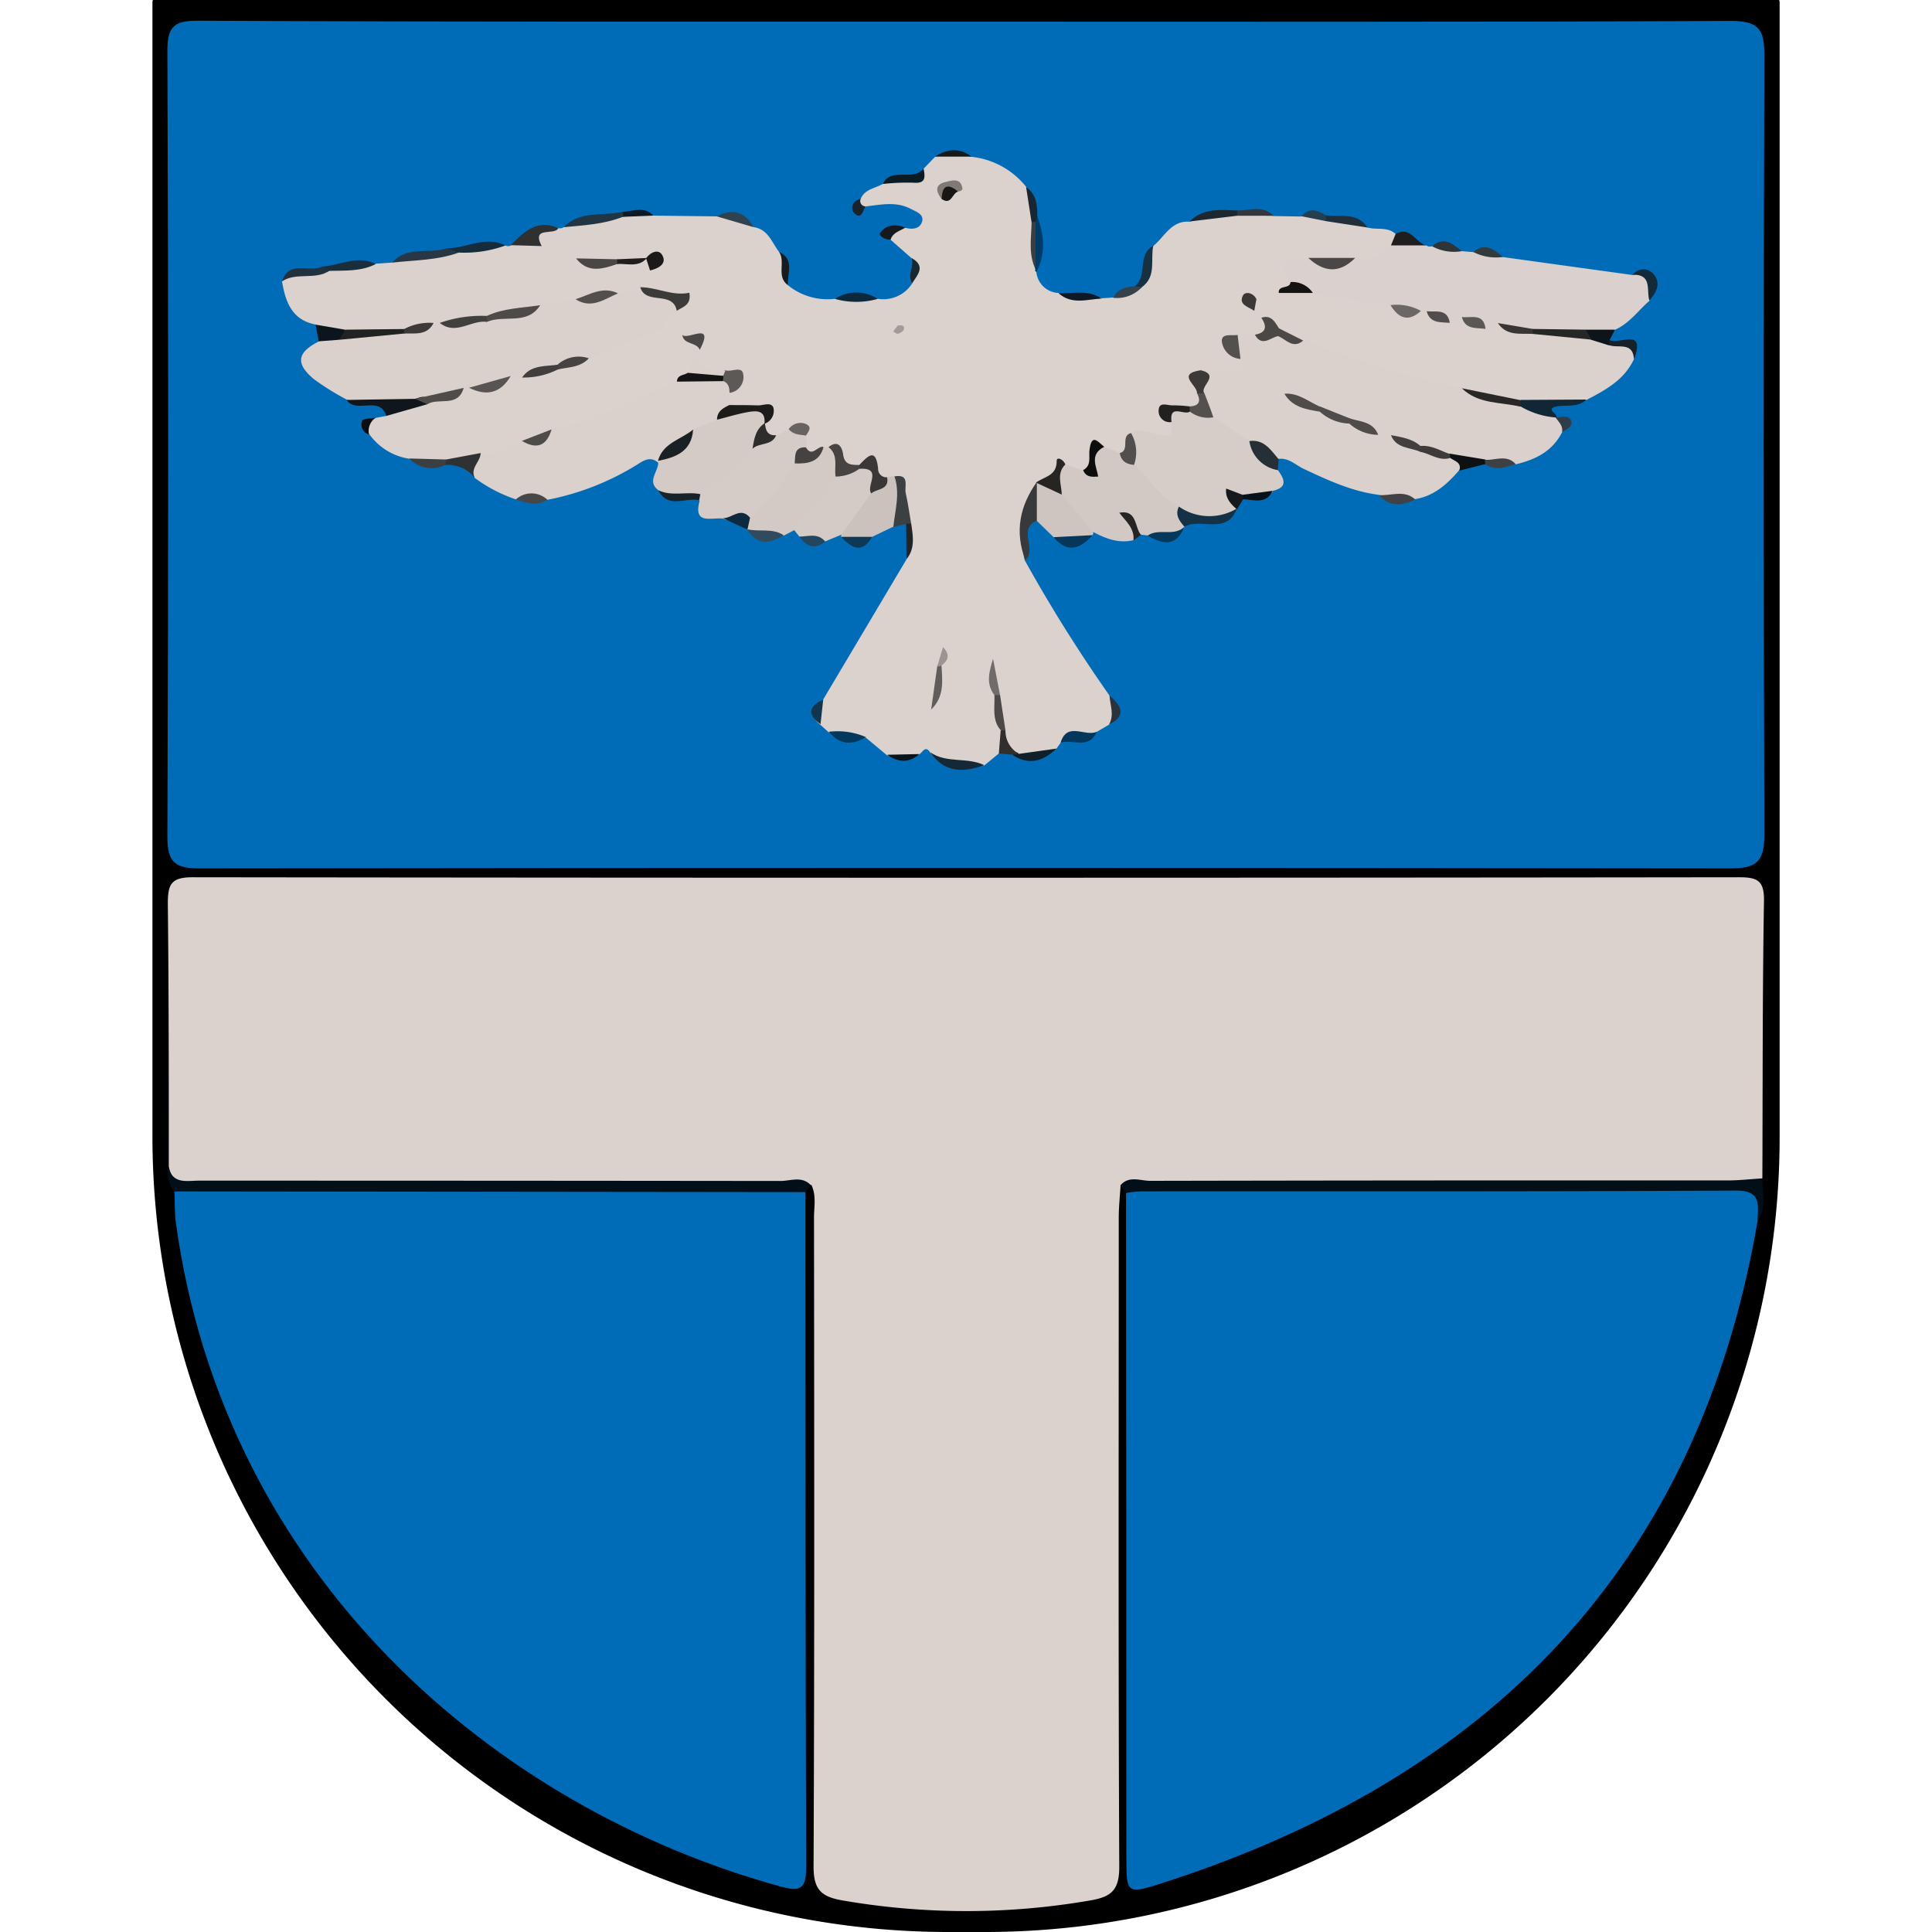 <svg id="Layer_1" data-name="Layer 1" xmlns="http://www.w3.org/2000/svg" viewBox="0 0 300 300"><defs><style>.cls-1{fill:#006cb7;}.cls-2{fill:#dbd1cd;}.cls-3{fill:#020f19;}.cls-4{fill:#dad1cd;}.cls-5{fill:#dad0cd;}.cls-6{fill:#dad0cc;}.cls-7{fill:#d4cbc7;}.cls-8{fill:#d6ccc8;}.cls-9{fill:#d5ccc8;}.cls-10{fill:#d6cdc9;}.cls-11{fill:#d2c9c5;}.cls-12{fill:#d3c9c5;}.cls-13{fill:#d4cac6;}.cls-14{fill:#cec5c1;}.cls-15{fill:#cbc2be;}.cls-16{fill:#37393a;}.cls-17{fill:#112736;}.cls-18{fill:#10171c;}.cls-19{fill:#3d4043;}.cls-20{fill:#153146;}.cls-21{fill:#2e3031;}.cls-22{fill:#283743;}.cls-23{fill:#223542;}.cls-24{fill:#272f36;}.cls-25{fill:#152835;}.cls-26{fill:#162c3b;}.cls-27{fill:#03365a;}.cls-28{fill:#304b5e;}.cls-29{fill:#1a2d3b;}.cls-30{fill:#21323e;}.cls-31{fill:#183142;}.cls-32{fill:#303133;}.cls-33{fill:#142a39;}.cls-34{fill:#1f1d1d;}.cls-35{fill:#03385e;}.cls-36{fill:#0b1b26;}.cls-37{fill:#0d151b;}.cls-38{fill:#404245;}.cls-39{fill:#172229;}.cls-40{fill:#1d272f;}.cls-41{fill:#0b151d;}.cls-42{fill:#003c67;}.cls-43{fill:#212f3a;}.cls-44{fill:#05385c;}.cls-45{fill:#31414d;}.cls-46{fill:#262524;}.cls-47{fill:#0e1113;}.cls-48{fill:#3c3f42;}.cls-49{fill:#0e3856;}.cls-50{fill:#10202b;}.cls-51{fill:#05375b;}.cls-52{fill:#454749;}.cls-53{fill:#0c293d;}.cls-54{fill:#182631;}.cls-55{fill:#212427;}.cls-56{fill:#303337;}.cls-57{fill:#34393c;}.cls-58{fill:#23465f;}.cls-59{fill:#0c283c;}.cls-60{fill:#0d1923;}.cls-61{fill:#2a333b;}.cls-62{fill:#15191d;}.cls-63{fill:#182127;}.cls-64{fill:#3d4044;}.cls-65{fill:#161c20;}.cls-66{fill:#253e50;}.cls-67{fill:#33373b;}.cls-68{fill:#35424c;}.cls-69{fill:#16191c;}.cls-70{fill:#302f2e;}.cls-71{fill:#14191c;}.cls-72{fill:#303d48;}.cls-73{fill:#0a1a26;}.cls-74{fill:#11354e;}.cls-75{fill:#08121a;}.cls-76{fill:#18232c;}.cls-77{fill:#08131a;}.cls-78{fill:#0b0e10;}.cls-79{fill:#182833;}.cls-80{fill:#3a3736;}.cls-81{fill:#1d1c1b;}.cls-82{fill:#3d3b39;}.cls-83{fill:#464342;}.cls-84{fill:#4b4746;}.cls-85{fill:#53504e;}.cls-86{fill:#272524;}.cls-87{fill:#4a4645;}.cls-88{fill:#5d5957;}.cls-89{fill:#454241;}.cls-90{fill:#605c5a;}.cls-91{fill:#54504e;}.cls-92{fill:#716c69;}.cls-93{fill:#524e4d;}.cls-94{fill:#222120;}.cls-95{fill:#4a4745;}.cls-96{fill:#807a77;}.cls-97{fill:#141312;}.cls-98{fill:#3c3938;}.cls-99{fill:#2f2d2c;}.cls-100{fill:#686361;}.cls-101{fill:#4d4948;}.cls-102{fill:#0e0d0d;}.cls-103{fill:#4a4746;}.cls-104{fill:#1b1a19;}.cls-105{fill:#181716;}.cls-106{fill:#a39b98;}.cls-107{fill:#9c9492;}.cls-108{fill:#292827;}.cls-109{fill:#262626;}.cls-110{fill:#383534;}.cls-111{fill:#6c6765;}.cls-112{fill:#5b5755;}.cls-113{fill:#4c4847;}.cls-114{fill:#514d4c;}.cls-115{fill:#222;}.cls-116{fill:#4d4a48;}.cls-117{fill:#585453;}.cls-118{fill:#4f4c4a;}.cls-119{fill:#534f4d;}.cls-120{fill:#42403e;}.cls-121{fill:#413e3d;}.cls-122{fill:#474342;}.cls-123{fill:#141313;}.cls-124{fill:#4f4b49;}.cls-125{fill:#504c4b;}.cls-126{fill:#42403f;}.cls-127{fill:#3e3b3a;}.cls-128{fill:#1b2024;}</style></defs><path d="M24.66-.61H275.34a1,1,0,0,1,1,1V176.59A123.39,123.39,0,0,1,152.94,300h-5.65A123.62,123.62,0,0,1,23.67,176.37V.38a1,1,0,0,1,1-1Z"/><path class="cls-1" d="M150.08,3.36c39.57,0,79.14.08,118.71-.11,4.37,0,5.19,1.36,5.18,5.37q-.21,60.51,0,121c0,4.37-1.37,5.23-5.41,5.22q-118.71-.15-237.42,0c-3.88,0-5.17-.78-5.15-5q.25-61,0-121.94c0-4,1.21-4.7,4.88-4.68C70.63,3.41,110.35,3.36,150.08,3.36Z"/><path class="cls-2" d="M174,184.07c-.1,1.67-.28,3.34-.28,5,0,33.6-.08,67.2.08,100.8,0,3.53-1.15,4.65-4.4,5.21a112.6,112.6,0,0,1-38.67,0c-3.31-.58-4.41-1.77-4.4-5.27.15-33.6.1-67.2.07-100.8,0-1.65.38-3.36-.4-5-1.67,0-3.3.46-5,.46q-44.37,0-88.74,0c-2.61,0-5.37.19-6.05-3.34,0-13.6,0-27.19-.15-40.78,0-3,.47-4.14,3.87-4.13q120,.15,240.08,0c2.8,0,3.95.45,3.9,3.64-.24,14.36-.19,28.72-.25,43.07-1.36,1.6-3.23,1.5-5.06,1.51q-45,0-90.08,0C177,184.51,175.49,184.13,174,184.07Z"/><path class="cls-1" d="M272.93,189.54c-9.23,53.93-41.9,86.74-92.88,103-5,1.59-5.14,1.38-5.15-3.79q0-51.75-.05-103.5c1.07-1.52,2.71-1.18,4.18-1.19q44.81,0,89.59,0C273.38,184.07,273.5,184.3,272.93,189.54Z"/><path class="cls-1" d="M125.07,185.11c0,34.95,0,69.91.11,104.86,0,3.26-.88,3.83-3.86,3-44.54-12.19-86.39-48.14-94-103-.23-1.65-.16-3.34-.23-5,1.58-1.34,3.49-.91,5.28-.92q43.77,0,87.54,0C121.64,184.07,123.57,183.58,125.07,185.11Z"/><path class="cls-3" d="M272.93,189.54c0-2.34.7-4.69-3.39-4.67-30.81.17-61.62.1-92.42.12a19.48,19.48,0,0,0-2.27.26c-.29-.39-.59-.78-.88-1.18,1.33-1.58,3.12-.7,4.65-.71q44.79-.09,89.57-.06c1.82,0,3.64-.21,5.46-.32C273.6,185.19,274.38,187.48,272.93,189.54Z"/><path class="cls-3" d="M125.07,185.11,27,185a5.37,5.37,0,0,1-.85-3.83c.65,2.78,2.87,2.16,4.77,2.16q45.15,0,90.3.05c1.55,0,3.34-.83,4.71.69Z"/><path class="cls-2" d="M212.35,35.33c1.44.41,3.11-.17,4.36,1,.77.73.52,1.55.21,2.38-1.85,2.47-4.43,3-7.32,2.79a23.06,23.06,0,0,0-5.63.07c-1.46.23-2.76.65-2.92,2.44A4.21,4.21,0,0,1,199,46.35a14.12,14.12,0,0,1-2.68.91.59.59,0,0,0,0,.72,5.43,5.43,0,0,1,.81,1.39,2.72,2.72,0,0,1-1.67,3.75,10.74,10.74,0,0,1-2.29.48c-1.26.79.21,1.31.22,2A2.23,2.23,0,0,1,193,58c-1.43,1.24-3.19,1-4.87,1.11-1.07.4-1.11,1.29-1.06,2.24a2.52,2.52,0,0,1-1.91,2.82c-1.05.35-2.84-.23-2.44,1.95a2.81,2.81,0,0,1-.43,1.7c-1.62,1.69-3.81.55-5.65,1.12-.89.69-1.42,1.82-2.59,2.17-.89.29-1.83.19-2.72.43-1.15.43-1.56,1.79-2.72,2.17a21.32,21.32,0,0,1-2.87.3c-1.35.36-2.2,1.61-3.52,2a5.91,5.91,0,0,0-.86.8c-1.81,3.16-3.13,6.42-2.25,10.17A234.47,234.47,0,0,0,172.28,108c.51,1.53,1.88,3.07-.09,4.54l-1.9,1.11c-1.65,1.27-4,.07-5.6,1.69l-.65.92c-1.76.9-3.55,1.68-5.61,1.23-1.56-.79-3-1.65-2.59-3.78a13.38,13.38,0,0,1-.93-5.56,11.9,11.9,0,0,1-.79-6.13,11.79,11.79,0,0,0,.78,6.13,14,14,0,0,0,.94,5.61c-.25,1.08.75,2.45-.74,3.24l-2.28,1.87c-2.86-.4-6,.57-8.37-2-.79-1.24-1.19,0-1.74.28a7,7,0,0,1-5,.11l-3.29-2.74a13.62,13.62,0,0,1-5.76-.83l-1.3-1.17c-1.94-1.5-.54-2.64.42-3.83l12.93-21.75a14.28,14.28,0,0,0,.44-5c-1.57-1.8-1.3-4.46-2.93-6.23a11,11,0,0,0-1.08-.43c-1.42-.47-2.09-2.4-3.94-2-2,.27-3.19-1.22-4.63-2.14a5.88,5.88,0,0,0-1.11,0,2.89,2.89,0,0,1-3-1.18,9.15,9.15,0,0,1-.67-1.42,1.16,1.16,0,0,0-1.25-.38,7.08,7.08,0,0,1-2.22.41A2.5,2.5,0,0,1,118,66.75a7.5,7.5,0,0,1-.29-1.13c-.86-2.27-3.7-.66-4.81-2.43a2.74,2.74,0,0,1-.44-1.76c0-1,2-2.85-1.09-2.63-1.69,0-3.06-.58-3.71-2.28a8.57,8.57,0,0,1-.33-1.85c-.25-1.27-1.3-1.23-2.25-1.36a3.42,3.42,0,0,1-2.61-1.94,3.69,3.69,0,0,1,1-3.61c-.45-1.91-2.52-1.23-3.53-2.2a2.9,2.9,0,0,1-.81-.93,4.18,4.18,0,0,1,.43-2.75s-.06-.38-.1-.35a2,2,0,0,0-.84-.14l-3.29,0a27.37,27.37,0,0,0-5.28.25,7.36,7.36,0,0,1-6.89-3C81.79,34.81,85,36,86.69,35.42a1,1,0,0,0,.84-.14c3-1.5,6.35-1.08,9.43-2.1,1.5.09,3-.28,4.5.3l9.88.12a7.29,7.29,0,0,1,5.7,1.67c2.23.33,2.8,2.36,3.92,3.83,2.05,1.3.22,3.64,1.38,5.18a9.73,9.73,0,0,0,7.3,2.12,12.16,12.16,0,0,1,6.66,0A5.34,5.34,0,0,0,141.65,44c.08-1.3,1.17-2.62-.08-3.89l-3.28-2.88c-.29-1.94,1.27-1.57,2.3-1.86,1.14.33,2.3.13,2.6-1s-1-1.53-1.9-2c-2.26-1.13-4.61-.56-6.94-.31-.67-.13-1.59-.12-.7-1.18.63-1.51,2.2-1.62,3.39-2.3.71-1.43,2-.83,3.12-.88,1.33-.06,2.69.13,3.26-1.51.59-.61,1.18-1.23,1.78-1.84a10.43,10.43,0,0,1,5.65,0A12.54,12.54,0,0,1,159.33,29c1,1.58,1.1,3.43,1.42,5.21a54.65,54.65,0,0,1,.17,6.65v1.32a3.6,3.6,0,0,0,3.45,3.31c2.11,1.18,4.54-.15,6.68.83l1.78-.12c1.34-1,3.23-.78,4.46-2,1-1.9.65-4.19,1.79-6,1.77-1.44,2.79-4,5.67-3.77a15.68,15.68,0,0,1,7.56-1.22c1.81.15,3.66-.34,5.43.34l4.33.07c1.48-.92,2.72.24,4.07.47A12.05,12.05,0,0,1,212.35,35.33Z"/><path class="cls-2" d="M195.1,46.46a5.48,5.48,0,0,1,3.47-.93A19.5,19.5,0,0,1,203.69,44c4-.19,7.71.91,11.46,1.94,1.69.65,3.11,2.23,5.21,1.52a4.9,4.9,0,0,1,1.2.13c1.09.3,2,1.22,3.27.93a6.46,6.46,0,0,1,2.32.08c1.1.33,2.07,1.14,3.32.9a5.42,5.42,0,0,1,2.47-.06,12.48,12.48,0,0,0,5.71,1.16,25.38,25.38,0,0,1,8.54,1c1.41,0,2,1.38,3.24,1.73,1.45.34,4-.85,3.29,2.43-1.5,3.25-4.44,4.81-7.39,6.35-3.36.47-6.75.69-10.09,1.3-3-.39-6-1.28-9-1.51A115.93,115.93,0,0,1,202,54.25c-1.21-.84-2.7-1.2-3.79-2.25-.71-.94-1.09-2.2-2.36-2.66l-1.07-1.08C194.38,47.56,194.28,46.93,195.1,46.46Z"/><path class="cls-4" d="M105.09,48.26A3.43,3.43,0,0,0,103,51c-2.57,4-7.1,4-10.89,5.5a22.73,22.73,0,0,0-5.28,1.27,12.71,12.71,0,0,0-4.92,1.73A6,6,0,0,1,79,60a56.89,56.89,0,0,0-6,1.55c-.45.07-.89.13-1.34.22-2.49.9-5.21.69-7.71,1.58-3.35-.45-6.71-.76-10-1.24a41.63,41.63,0,0,1-5.16-3.2c-3-2.47-2.66-4.22.83-5.95a4.75,4.75,0,0,1,2.72-1.38,33.25,33.25,0,0,1,9.63-1c1.89.16,3.54-.7,5.27-1.28a5.89,5.89,0,0,1,1.33-.13c2.42.64,4.7-.65,7.08-.5,2.62-1.06,5.75-.34,8.12-2.3a13.76,13.76,0,0,1,5.26-1,10.12,10.12,0,0,0,6.75-1.15c1.32-.56,2.63-.88,3.78.35v0A14.55,14.55,0,0,0,104,46.06C105.34,46.2,105.69,47,105.09,48.26Z"/><path class="cls-5" d="M227,49.23l-1.88.9c-1-1-2.56-.87-3.59-1.8l-.89,0a6,6,0,0,1-4.72-.9l-12.06-1.89c-1.07-.74-2.62-.5-3.47-1.69-3.39-4.44,1.2-3,2.76-3.74a7.87,7.87,0,0,0,7.28,0A5,5,0,0,0,216,38.12c1.82-1.11,3.65-.43,5.47,0a1.13,1.13,0,0,0,.88.12c1.66-.43,3.09.45,4.62.76l1.82.15c1.64-.4,3.08.45,4.6.77l20.15,2.79c3.8-.6,3.4,1.55,2.58,4-1.76,1.52-3.11,3.52-5.34,4.49a7.79,7.79,0,0,1-4.6.8,36.47,36.47,0,0,0-7.74-.44,14.89,14.89,0,0,1-5.87-1.34l-1.89.9C229.73,49.87,228,50.25,227,49.23Z"/><path class="cls-2" d="M89.37,46.46l-5.49.93c-2.49,1.9-5.75.9-8.41,2.21-2.43-.48-4.69,1.38-7.15.54h-1a17.86,17.86,0,0,1-5,1.35c-2.79.06-5.6-.2-8.37.44-1.81.06-3.65.19-4.91-1.53-3.73-.7-4.71-3.53-5.25-6.72,1.88-2.63,5.17-.56,7.33-2.21,2.45.34,4.8-.78,7.24-.52l2.55-.18c3.21-1.74,6.94-.79,10.24-2,2.5.44,4.81-1.33,7.33-.64a1,1,0,0,0,.83,0,5.07,5.07,0,0,1,4.8.14c1.8.58,3,2.9,5.35,1.86,2.15,1.22,4.41.88,6.67.44,1.45-.21,3,.46,4.35-.5l-.16,0c1.66.16,1.79.82.62,1.9l-1.51,2.61-3.47,1C93.71,45.47,91.67,46.89,89.37,46.46Z"/><path class="cls-2" d="M72,60.23l.88,0a8.91,8.91,0,0,0,6.47-1.82c.58.17,1.11.73,1.78.23,1.57-1,3.4-1.13,5.13-1.6,1.8-.25,3.41-1.18,5.22-1.38L103,51A3.57,3.57,0,0,0,106,52c.81.88,3,.15,2.71,2.33l-.13,1.38c-.74,1-.49,2.39-1.4,3.3a15.26,15.26,0,0,1-2,1.54,100.65,100.65,0,0,1-19,7.91,13.08,13.08,0,0,0-4.63,1.44c-2.29,1.29-4.62,2.46-7.39,2.08-1.86.09-3.69-.55-5.56-.19a9.16,9.16,0,0,1-5-.55,9.34,9.34,0,0,1-6.22-3.77c-1.11-1.39,0-2,1-2.59L60,64.58c1.41-2.19,4-1.61,5.95-2.49C67.92,61.4,70.32,62.07,72,60.23Z"/><path class="cls-6" d="M202.36,52.88c8.09,2.86,16.08,6,24.64,7.36,2.86,1.41,6,1.67,9.05,2.36,2.09.21,3.75,1.48,5.62,2.23l-.1,0c.71.6,2,.93,1,2.27-1.52,3-4.15,4.27-7.21,5-1.53-.75-3.2.36-4.73-.35-1.83-.13-3.66.41-5.49,0-1.6,0-3-.88-4.53-1.09a22.35,22.35,0,0,0-4.87-1.51,6.81,6.81,0,0,1-1.81-.57,26.63,26.63,0,0,0-5-2.43c-1.47-.76-3.13-1.09-4.61-1.84a34.67,34.67,0,0,0-5.43-1.83c-2.37-1.19-5.34-1.71-5.86-5l-.38-1.69c-1.69-1.06-1.39-2.36-.45-3.73l2.69,0c1.35,1.35,2.41-.84,3.69-.3C199.68,52.51,201.07,52.53,202.36,52.88Z"/><path class="cls-6" d="M74.63,70.35c2.63,1,4.33-1.09,6.41-1.89,1.75,0,3.55.05,4.61-1.78,7-1.21,13-4.89,19.46-7.42a12.31,12.31,0,0,1,7.07-.71c1.17.47,1.83,1.16,1.1,2.47l0,1.88a4.25,4.25,0,0,1-1.06,2.89,9.84,9.84,0,0,1-3.68,2.37,18.71,18.71,0,0,0-5.16,3.31,3.77,3.77,0,0,1-1.18.37c-1.41-1.2-2.56-.08-3.63.53A41.16,41.16,0,0,1,85,77.61c-1.63,0-3.25-.65-4.89-.07a22.52,22.52,0,0,1-6.39-3.33C72.83,72.64,73,71.32,74.63,70.35Z"/><path class="cls-6" d="M214,67.52l2,0c1.43,1.31,3.41,1.41,5,2.27,1.52.07,2.8,1.22,4.38,1,.76.56,2.32.7,1.18,2.25-1.85,2.15-3.9,4-6.85,4.47-1.9-.09-3.85.16-5.66-.68-4.13-.53-7.85-2.26-11.56-4-1.31-.61-2.37-1.79-4-1.57-2.11.61-3.27-1.65-5.16-1.71a18.52,18.52,0,0,1-5.61-4.29c-.95-1.21-.48-2.93-1.45-4.14a8.53,8.53,0,0,1,.19-3.66l6.5-.15,6.44,3.77c1.6,1.41,3.78,1.48,5.56,2.45,1.41.89,3.11,1,4.56,1.82C210.92,66.37,212.79,66.27,214,67.52Z"/><path class="cls-7" d="M107.63,66.7l3.71-1.53c1.68-1.82,3.9-1.83,6.1-1.69,1.46.1,2.21.81,1.26,2.33l.08-.14c-1,1.29-.15,3-.9,4.32-2.27,3.25-4.42,6.66-8.89,7.2-2.23-.53-4.79,1-6.78-1.07-1.8-1.41,0-2.85,0-4.28v-.28C103.9,69.84,106.52,69.12,107.63,66.7Z"/><path class="cls-8" d="M188.4,64.8,194,68.49c1.5,1.49,3.06,2.92,4.44,4.53,1,1.37,1.57,2.63-.77,3.19-1,1.76-2.63.67-3.94,1a20.64,20.64,0,0,1-3.6-.18c-3.67-2.36-7.82-4.33-8.22-9.53l0-2c-.49-.29-1.16-.67-.83-1.27.81-1.49,2.28-.59,3.46-.77C185.81,64,187.39,63.57,188.4,64.8Z"/><path class="cls-9" d="M108.75,76.73c3.26-1.71,5.56-4.51,8.1-7,.69-1.63,2.44-1.41,3.67-2.1l2-.93c1,.06,2.1-.18,2.69,1l0,1.83c-.83,1-.32,2.34-.83,3.43-1.84,3.45-3.77,6.8-7.82,8.14-1.36-.6-2.91.13-4.26-.56-1.72-.28-4.71,1.09-3.66-2.8A.55.55,0,0,1,108.75,76.73Z"/><path class="cls-10" d="M181.88,67.48a44.78,44.78,0,0,0,8.52,8.38,5.74,5.74,0,0,1,1.67,3.24l0-.14c-2.8,3.11-6.08,1.73-9.3,1a15.12,15.12,0,0,1-7.74-7.57c.14-1.72.41-3.42.57-5.14C177.77,66,179.77,68.18,181.88,67.48Z"/><path class="cls-11" d="M176.09,72.19c2.33,2.15,4.07,4.94,7,6.47a4.79,4.79,0,0,1,.85,3.13v0c-1.45,2.36-3.65,1.54-5.7,1.36l-1-.12c-1.83-.67-2.92-2.32-4.45-3.39-1.51-2-3.65-3.72-3.24-6.67.95-1-1.44-3.86,1.93-3.56l2.45.92C175,70.54,175.31,71.63,176.09,72.19Z"/><path class="cls-12" d="M116.47,80.39A35.32,35.32,0,0,0,123.4,72c1-1.76,3.67-.49,4.48-2.55a4.92,4.92,0,0,1,.77,0c2,.78,1.53,2.76,2.12,4.24-1,4.14-3.15,7.35-7.47,8.65l-1.59.83c-1.94-.07-4,.49-5.68-.94l0,.06C115.53,81.47,115.24,80.76,116.47,80.39Z"/><path class="cls-11" d="M170.53,74c.74,2.08,3.1,3.19,3.3,5.58,1.75.91,2.71,2.23,2.2,4.29-2.28.56-4.3-.21-6.26-1.25-4-.31-5.14-3.34-6.1-6.51.79-1.25-.49-3.39,1.73-4l2.79.93C168.89,73.57,169.89,73.37,170.53,74Z"/><path class="cls-13" d="M123.3,82.28c2-2.86,4.84-5.13,6.45-8.32,1-1,2.52-1,3.78-1.5,3.93-.81,2.05,2.59,2.91,4-1,3-2.13,5.9-5.79,6.56l-2.54,1.06a8.23,8.23,0,0,1-4-.77Z"/><path class="cls-14" d="M164.87,76.8l4.91,5.86c0,.14-.07.29-.12.44-2,1.28-4,1.82-6.06.31l-2.67-2.6c-1.38-2-.86-4,0-6l-.11.1C162.73,74.38,163.71,75.79,164.87,76.8Z"/><path class="cls-15" d="M130.65,83c1.54-2.14,3.09-4.27,4.64-6.41a7.66,7.66,0,0,1,2.46-2.51l1.14-.14c2,2.66,1.79,5.27-.17,7.84l-3.3,1.58c-1.62,1.62-3.22.46-4.83,0Z"/><path class="cls-16" d="M161,74.84l0,6c-3.07,1.31.09,4.45-1.79,6.11C157.53,82.56,158.35,78.56,161,74.84Z"/><path class="cls-17" d="M241.67,64.83a12.62,12.62,0,0,1-5.57-1.73c-.6-.36-.58-.68.07-1l10.16-.06c-1.31,1.29-3,.79-4.56,1.06C239.78,63.5,242,64.28,241.67,64.83Z"/><path class="cls-18" d="M66.35,62.77,60,64.58c-1.08-3.26-4.69-.24-6.17-2.48l10.65-.17C65.33,61.7,66.36,61.06,66.35,62.77Z"/><path class="cls-19" d="M138.72,81.81c.27-2.61,1.07-5.2.17-7.84,2.45-.41,1.51,1.54,1.75,2.6.36,1.57.57,3.19.85,4.78-.3.48-.56.46-.79,0Z"/><path class="cls-20" d="M183.91,81.79c-.76-.91-1.5-1.83-.85-3.13a8.27,8.27,0,0,0,9,.3C190.5,83.17,186.46,80.34,183.91,81.79Z"/><path class="cls-21" d="M84.11,38.21l-4.8-.14c2-2,4.07-4.13,7.38-2.65C86.15,36.65,82.45,35,84.11,38.21Z"/><path class="cls-22" d="M71.23,39.22c-3.33,1.22-6.86,1.16-10.32,1.56,2.3-2.69,5.68-1.26,8.44-2.22C70,38.79,70.81,38.4,71.23,39.22Z"/><path class="cls-23" d="M96.72,33.67c-3,1.17-6.09,1.31-9.19,1.61,2.58-2.66,6.11-1.68,9.2-2.4.36.18.47.36.35.53S96.84,33.67,96.72,33.67Z"/><path class="cls-24" d="M198.41,73A5.36,5.36,0,0,1,194,68.49c2.3-.32,3.33,1.41,4.56,2.83Z"/><path class="cls-25" d="M144.45,116.81c2.53,1.77,5.74.71,8.37,2C149.59,120,146.62,120,144.45,116.81Z"/><path class="cls-26" d="M71.23,39.22l-1.88-.66c3.05,0,6-2,9.13-.44A18.63,18.63,0,0,1,71.23,39.22Z"/><path class="cls-27" d="M164.69,115.32c1-3.33,3.81-.87,5.6-1.69C169.1,116.44,166.55,114.73,164.69,115.32Z"/><path class="cls-28" d="M116,82.17c1.86.47,3.93-.23,5.68.94C119.53,84.47,117.54,84.77,116,82.17Z"/><path class="cls-29" d="M58.36,41c-2.27,1.16-4.74,1-7.18,1.06-.65.26-1.14.25-1.07-.66C52.86,41.17,55.54,39.58,58.36,41Z"/><path class="cls-30" d="M50.11,41.36l1.07.66c-2.24,1.54-5.14.18-7.39,1.67C44.91,40.23,48.12,42.45,50.11,41.36Z"/><path class="cls-31" d="M179.08,38.16c-.47,2.17.54,4.75-1.76,6.42-.42.46-.8.43-1.12-.11C178.26,42.87,176.53,39.54,179.08,38.16Z"/><path class="cls-32" d="M74.63,70.35c0,1.34-1.68,2.32-.9,3.85a5.37,5.37,0,0,0-4.58-2c-.29-.22-.38-.41-.26-.59s.23-.25.34-.25Z"/><path class="cls-33" d="M256.11,46.66c-.48-1.58.48-4.08-2.58-4a2.07,2.07,0,0,1,3.37.07C257.92,44.11,257.14,45.51,256.11,46.66Z"/><path class="cls-34" d="M221.46,38.1l-5.47,0,.72-1.76C219,35,219.8,37.72,221.46,38.1Z"/><path class="cls-35" d="M128.71,113.63a11.14,11.14,0,0,1,5.76.83C132.32,115.76,130.38,115.67,128.71,113.63Z"/><path class="cls-36" d="M143.42,26.18c.21,1.26.42,2.36-1.57,2.19a35.32,35.32,0,0,0-4.81.2C138.45,25.84,141.77,28.24,143.42,26.18Z"/><path class="cls-37" d="M246.24,51.19l4.53,0-.85,1.64c.59.31.58.58-.06.8l-2.73-.85C246.45,52.45,246,52,246.24,51.19Z"/><path class="cls-38" d="M214.09,76.87c1.89.17,3.93-.88,5.66.68C217.71,78.57,215.78,78.75,214.09,76.87Z"/><path class="cls-39" d="M108.75,76.73l-.18.94c-2.13-.48-4.83,1.41-6.36-1.55C104.31,77.14,106.59,76.28,108.75,76.73Z"/><path class="cls-40" d="M192.09,33.5l-7.34.89c2.11-2.16,4.8-1.78,7.42-1.7q.51.31.3.57A.51.51,0,0,1,192.09,33.5Z"/><path class="cls-41" d="M49,50.41l4.55.78c.49,1-.32,1.2-.89,1.57L49.49,53Z"/><path class="cls-42" d="M161.07,33.5c1,2.93,1.42,5.84-.15,8.72a.27.27,0,0,1-.14-.41c-.66-2.29-.16-4.64-.3-7A1.52,1.52,0,0,1,161.07,33.5Z"/><path class="cls-43" d="M212.35,35.33l-6.51-1a.58.58,0,0,1-.17-.6c.07-.19.13-.29.2-.29C208.12,33.75,210.72,32.88,212.35,35.33Z"/><path class="cls-44" d="M178.2,83.17c1.71-1.23,4.07.22,5.7-1.36C182.64,85,180.52,84.5,178.2,83.17Z"/><path class="cls-45" d="M117,35.27l-5.7-1.67C113.78,32.31,115.68,32.86,117,35.27Z"/><path class="cls-46" d="M176,83.9c.2-1.91-1.25-3-2.2-4.29,2.8-.49,2.34,2.2,3.36,3.44C176.81,83.34,176.42,83.62,176,83.9Z"/><path class="cls-47" d="M226.6,73.08c.41-1.31-.75-1.46-1.44-2-.4-.15-.52-.3-.39-.43a.57.57,0,0,1,.4-.2l5.4.89c.35.12.48.27.39.44s-.2.28-.3.28Z"/><path class="cls-48" d="M69.23,71.35c0,.28,0,.56-.08.84a4.73,4.73,0,0,1-5.59-1Z"/><path class="cls-49" d="M130.59,83.36l4.83,0C133.79,86.17,132.19,85,130.59,83.36Z"/><path class="cls-50" d="M158.21,117.06l5.83-.82c-2,1.94-4.25,2.68-6.8,1C157.51,116.72,157.83,116.67,158.21,117.06Z"/><path class="cls-51" d="M163.6,83.41l6.06-.31C167.74,85.22,165.75,86,163.6,83.41Z"/><path class="cls-52" d="M80.12,77.54a3.6,3.6,0,0,1,4.89.07C83.37,78.61,81.75,78.12,80.12,77.54Z"/><path class="cls-53" d="M116.47,80.39l-.41,1.84-3.83-1.76C113.64,80.52,115,78.63,116.47,80.39Z"/><path class="cls-54" d="M161.07,33.5l-.27.93c-.14.59-.35.58-.62.07-.28-1.82-.57-3.64-.85-5.46C160.9,30.14,161.09,31.78,161.07,33.5Z"/><path class="cls-55" d="M140.7,81.3a4.14,4.14,0,0,0,.79,0c.27,1.91.65,3.84-.73,5.53Z"/><path class="cls-56" d="M227,39a7.13,7.13,0,0,1-4.62-.76C224.18,36.67,225.57,37.83,227,39Z"/><path class="cls-57" d="M233.38,39.9a7.63,7.63,0,0,1-4.6-.77C230.61,37.58,232,38.76,233.38,39.9Z"/><path class="cls-58" d="M124.14,83.32c1.38,0,2.86-.61,4,.77C126.48,85.43,125.21,84.86,124.14,83.32Z"/><path class="cls-59" d="M136.3,46.41a12.25,12.25,0,0,1-6.66,0A6.13,6.13,0,0,1,136.3,46.41Z"/><path class="cls-60" d="M171.05,46.36c-2.27.12-4.64,1-6.68-.83C166.62,45.62,169,44.92,171.05,46.36Z"/><path class="cls-61" d="M172.19,112.52c.89-1.49.18-3,.09-4.53C174,109.53,175.11,111.07,172.19,112.52Z"/><path class="cls-62" d="M140.59,35.34c-.83.53-1.94.74-2.3,1.86-.83.08-1.89-.6-1.64-1C137.57,34.84,139.07,34.76,140.59,35.34Z"/><path class="cls-63" d="M249.86,53.59a4.25,4.25,0,0,1,.06-.8c1.36.86,5.71-2.12,3.8,3C253.57,53,251.24,54.14,249.86,53.59Z"/><path class="cls-64" d="M230.66,72.11a2.9,2.9,0,0,1-.09-.72c1.6.13,3.37-.87,4.77.66C233.79,72.57,232.23,73.12,230.66,72.11Z"/><path class="cls-65" d="M122.34,44.28c-1.86-1.35-.29-3.62-1.38-5.18C123.45,40.28,122.21,42.47,122.34,44.28Z"/><path class="cls-66" d="M205.87,33.44a6.56,6.56,0,0,1,0,.89l-3.77-.75C203.29,32.21,204.57,32.59,205.87,33.44Z"/><path class="cls-67" d="M192.09,33.5c0-.27,0-.54.08-.81,1.89,0,3.93-.9,5.57.82Z"/><path class="cls-68" d="M176.2,44.47l1.12.11a5.27,5.27,0,0,1-4.49,1.66C173.54,44.87,174.8,44.54,176.2,44.47Z"/><path class="cls-69" d="M192.07,79.1c-1-.87-1.85-1.78-1.67-3.24l2.62,1c.37.15.49.31.37.46a.46.46,0,0,1-.37.23Z"/><path class="cls-70" d="M158.21,117.06l-1,.13L155.1,117c.09-1.19.19-2.37.28-3.55.27-.29.51-.26.75,0A4.09,4.09,0,0,0,158.21,117.06Z"/><path class="cls-71" d="M150.85,24.32l-5.65,0C147.08,23.1,149,22.89,150.85,24.32Z"/><path class="cls-72" d="M242.55,67.08c.2-1-.55-1.55-1-2.27.85,0,2-.44,2.39.46S243.31,66.69,242.55,67.08Z"/><path class="cls-73" d="M96.72,33.67a3.49,3.49,0,0,0,0-.79c1.61-.05,3.32-.92,4.73.6Z"/><path class="cls-74" d="M127.83,108.63l-.42,3.83C125.32,110.94,125.54,109.68,127.83,108.63Z"/><path class="cls-75" d="M193,77.52v-.7l4.62-.61C196.59,78.37,194.7,77.59,193,77.52Z"/><path class="cls-76" d="M133.65,30.87a.84.84,0,0,0,.7,1.18c-.32.77-.65,2.06-1.65,1.1C132,32.43,132.25,31.2,133.65,30.87Z"/><path class="cls-77" d="M137.76,117.2l5-.11C141.09,118.56,139.44,118.37,137.76,117.2Z"/><path class="cls-78" d="M58.3,64.87a2.52,2.52,0,0,0-1,2.59,1.61,1.61,0,0,1-1.06-2.15C56.38,65,57.59,65,58.3,64.87Z"/><path class="cls-79" d="M141.57,40.08c2.22,1.25.93,2.57.08,3.89C140.8,42.69,142,41.37,141.57,40.08Z"/><path class="cls-80" d="M137.75,74.11c.37,2-1.58,1.74-2.46,2.51-.9-1.14,1.9-4.07-1.86-3.82v-.6c1.25-1.28,2.57-2.84,2.92.56A1.29,1.29,0,0,0,137.75,74.11Z"/><path class="cls-81" d="M118.7,65.81c.23-2.15-1.23-2.05-2.58-1.82-1.61.29-3.19.78-4.78,1.18,0-1.31.93-1.79,1.9-2.27,1.5,0,3,0,4.5.05.82,0,2.07-.59,2.37.41A2.14,2.14,0,0,1,118.7,65.81Z"/><path class="cls-82" d="M105.09,48.26c-.61-3.21-4.83-.81-5.67-3.66,2.6,0,5,1.42,7.62.86C107.39,47.4,106,47.65,105.09,48.26Z"/><path class="cls-83" d="M133.43,72.2a2,2,0,0,1,0,.6A6.38,6.38,0,0,1,129.75,74c-.24-1.56.48-3.34-1.1-4.57,1.55-1.24,2.13.11,2.27,1.13C131.14,72.25,132.24,72.18,133.43,72.2Z"/><path class="cls-84" d="M210.43,40.05c-2.42,2.45-4.85,2.26-7.28,0Z"/><path class="cls-85" d="M188.4,64.8a4.62,4.62,0,0,1-3.63-.89c-.37-.16-.5-.33-.39-.52s.22-.28.34-.28c1.41-.07,1.82-.73,1.18-2q.54-.72,1.14,0C187.49,62.31,188,63.55,188.4,64.8Z"/><path class="cls-86" d="M164.87,76.8l-4-1.86c1.23-.94,3.24-1,3.21-3.37,0-.73,1.07-.23,1.34.55C164,73.54,164.84,75.21,164.87,76.8Z"/><path class="cls-87" d="M95.82,41c-2.27.78-4.53,1.46-6.36-.88l6.4.14c.32.18.43.35.31.51A.5.5,0,0,1,95.82,41Z"/><path class="cls-88" d="M113.28,61c0-.8-.16-1.52-1-1.84a1.18,1.18,0,0,1-.39-1,1.05,1.05,0,0,1,.78-.65c.93.27,2.47-.68,2.72.51A2.47,2.47,0,0,1,113.28,61Z"/><path class="cls-89" d="M127.88,69.41c-.63,2.37-2.46,2.62-4.48,2.55.11-1.16-.15-2.57,1.74-2.5C126.08,71.14,127,69.11,127.88,69.41Z"/><path class="cls-90" d="M146.19,103.34c.14,2.38.49,4.79-1.6,6.84l.94-6.69C145.66,103,145.87,103,146.19,103.34Z"/><path class="cls-91" d="M192.17,52l.45,3.73A3.08,3.08,0,0,1,189.73,53C189.67,51.67,191.28,52.19,192.17,52Z"/><path class="cls-6" d="M112.64,57.58a4.41,4.41,0,0,0-.32.78c-1.89.46-3.82,1.39-5.51-.47a2.84,2.84,0,0,1,1.72-2.19C109.2,57.86,111.09,57.36,112.64,57.58Z"/><path class="cls-92" d="M154.41,107.93c-1.37-1.76-.8-3.67-.21-5.63.36,1.89.73,3.77,1.09,5.66C155,108.43,154.69,108.44,154.41,107.93Z"/><path class="cls-93" d="M176.09,72.19c-1.15-.11-2-.55-2.21-1.84,1.64-.43.06-2.69,1.75-3.1A5.91,5.91,0,0,1,176.09,72.19Z"/><path class="cls-94" d="M184.72,63.11a7.31,7.31,0,0,0,.05.8c-.89.65-3.25-1.29-2.85,1.62a1.71,1.71,0,0,1-2-1.87c.08-1.33,1.35-.69,2.12-.72A21.75,21.75,0,0,1,184.72,63.11Z"/><path class="cls-95" d="M198.46,52.19c-1.22.24-2.51,1.74-3.6-.22,1.83-.32,1.88-1.3,1-2.63,1.53-.5,2.09.63,2.73,1.63A.73.73,0,0,1,198.46,52.19Z"/><path class="cls-96" d="M146.22,30.9c-.91-1.14-1.1-2.25.61-2.64.95-.22,2.38-.76,2.62,1.07,0,.09-.14.23-.25.29a2.11,2.11,0,0,1-.43.12C147.7,29.64,147,30.4,146.22,30.9Z"/><path class="cls-97" d="M200.39,43.8a3.81,3.81,0,0,1,3.47,1.69l-5.29,0C198.44,44.19,200.32,44.94,200.39,43.8Z"/><path class="cls-98" d="M187,61.07l-1.14,0c.17-1.2-3.34-3,.6-3.58C189.59,58.26,186.21,60,187,61.07Z"/><path class="cls-99" d="M120.52,67.58c-.66,1.69-2.62,1.1-3.67,2.1.25-1.53.48-3.07,1.93-4C118.87,66.75,119.12,67.69,120.52,67.58Z"/><path class="cls-100" d="M125.16,67.63c-1-.15-2-.12-2.69-1a2.22,2.22,0,0,1,2.7-.78C126.17,66.33,125.53,67,125.16,67.63Z"/><path class="cls-101" d="M154.41,107.93a8.63,8.63,0,0,0,.88,0l.84,5.5-.38,0-.37-.06C154,111.79,154.5,109.81,154.41,107.93Z"/><path class="cls-102" d="M170.53,74c-.94.06-1.89.15-2.34-1,1.39-.76.81-2.11,1-3.24.35-2.58,1.38-1.07,2.27-.38C169.13,70.57,170.25,72.39,170.53,74Z"/><path class="cls-48" d="M160.18,34.5a6.2,6.2,0,0,0,.62-.06c0,2.45,0,4.91,0,7.37C159.66,39.45,160.15,37,160.18,34.5Z"/><path class="cls-103" d="M108.66,54.32c-.5-1.25-2.51-.74-2.71-2.33C106.7,52.94,111.07,49.71,108.66,54.32Z"/><path class="cls-104" d="M100.94,42c-.21-.63-.41-1.27-.62-1.9.73-1,2-1.5,2.55-.42C103.56,41,102.23,41.69,100.94,42Z"/><path class="cls-105" d="M146.22,30.9c.07-2.08.9-2.51,2.55-1.16C147.85,30,147.72,31.94,146.22,30.9Z"/><path class="cls-80" d="M195.1,46.46l-.34,1.8c-.88-.61-2.5-.93-1.76-2.37C193.34,45.21,194.61,45.42,195.1,46.46Z"/><path class="cls-34" d="M95.82,41a2.63,2.63,0,0,0,0-.74l4.62-.2C99.18,41.58,97.42,40.88,95.82,41Z"/><path class="cls-106" d="M139.37,50.56c.67-.12,1.12,0,1,.56-.07.3-.56.58-.92.71-.19.06-.5-.23-.75-.35Z"/><path class="cls-107" d="M146.19,103.34a1.28,1.28,0,0,1-.66.15l.9-3C147.65,101.76,147.16,102.59,146.19,103.34Z"/><path class="cls-108" d="M236.17,62.15c0,.31,0,.63-.07,1-3.1-.75-6.55-.36-9.1-2.86Z"/><path class="cls-109" d="M246.24,51.19l.89,1.55L238,51.85c-.37-.16-.5-.33-.38-.51a.5.5,0,0,1,.37-.26Z"/><path class="cls-110" d="M238,51.08c0,.26,0,.52,0,.77-1.94-.1-4.06.36-5.41-1.68Z"/><path class="cls-111" d="M215.92,47.38a7.74,7.74,0,0,1,4.72.9C218.66,50.08,217.16,49.41,215.92,47.38Z"/><path class="cls-112" d="M227,49.23c1.44.18,3.39-.68,3.67,1.84C229.25,50.85,227.52,51.24,227,49.23Z"/><path class="cls-113" d="M198.46,52.19l.1-1.22,3.8,1.91C200.77,54.26,199.71,52.69,198.46,52.19Z"/><path class="cls-114" d="M221.53,48.33c1.43.15,3.23-.46,3.59,1.8C223.71,50,222.06,50.26,221.53,48.33Z"/><path class="cls-115" d="M52.7,52.76l.89-1.57,9.2-.1c.33.17.44.33.32.48a.45.45,0,0,1-.34.22Z"/><path class="cls-116" d="M75.59,49.06c2.63-1.23,5.5-1.23,8.29-1.67-2,3.19-5.6,1.43-8.26,2.59C75,49.7,75,49.39,75.59,49.06Z"/><path class="cls-117" d="M79.3,58.39c-1.57,2.69-3.77,3.17-6.47,1.82Z"/><path class="cls-118" d="M66.35,62.77l-1.88-.84L72,60.23C71.12,63.36,68.1,61.67,66.35,62.77Z"/><path class="cls-119" d="M89.37,46.46c2.15-.66,4.19-2.09,6.59-.91C93.85,46.45,91.83,48.05,89.37,46.46Z"/><path class="cls-120" d="M75.59,49.06l0,.92c-2.44-.32-4.82,2.15-7.3.16A19.52,19.52,0,0,1,75.59,49.06Z"/><path class="cls-121" d="M86.64,57.36a11.8,11.8,0,0,1-5.56,1.26c1.35-2,3.58-1.69,5.56-2,.33.18.43.36.32.53S86.75,57.36,86.64,57.36Z"/><path class="cls-122" d="M86.64,57.36v-.79a4.91,4.91,0,0,1,4.79-.93C90.14,57.05,88.3,57,86.64,57.36Z"/><path class="cls-98" d="M62.77,51.79a2.35,2.35,0,0,1,0-.7,8.25,8.25,0,0,1,4.55-.94C66.33,52.13,64.46,51.73,62.77,51.79Z"/><path class="cls-123" d="M106.81,57.89l5.51.47c0,.27,0,.55-.07.82l-7.14.08C105.16,58.16,106.21,58.3,106.81,57.89Z"/><path class="cls-124" d="M85.65,66.68c-.77,2.58-2.31,3.15-4.61,1.78Z"/><path class="cls-118" d="M204.94,63.92c-2.13-.35-4.26-.68-5.5-2.78,2.14-.18,3.71,1.21,5.5,2,.28.18.37.36.28.54S205,63.92,204.94,63.92Z"/><path class="cls-125" d="M204.94,63.92v-.81l4.59,1.83c.27.19.36.38.27.56s-.19.27-.28.27A7.12,7.12,0,0,1,204.94,63.92Z"/><path class="cls-118" d="M209.52,65.77c0-.28,0-.55,0-.83,1.66.57,3.69.49,4.48,2.58A6.76,6.76,0,0,1,209.52,65.77Z"/><path class="cls-126" d="M220.54,70.16c-1.59-.73-3.74-.48-4.55-2.59,1.62.32,3.28.52,4.59,1.69C221.15,69.58,221.14,69.88,220.54,70.16Z"/><path class="cls-127" d="M220.54,70.16c0-.3,0-.6,0-.9,1.69-.19,3.09.73,4.59,1.24a1.22,1.22,0,0,1,0,.63C223.45,71.61,222.08,70.45,220.54,70.16Z"/><path class="cls-128" d="M107.63,66.7c-.24,3.39-2.67,4.33-5.46,4.86C102.93,68.75,105.76,68.26,107.63,66.7Z"/></svg>